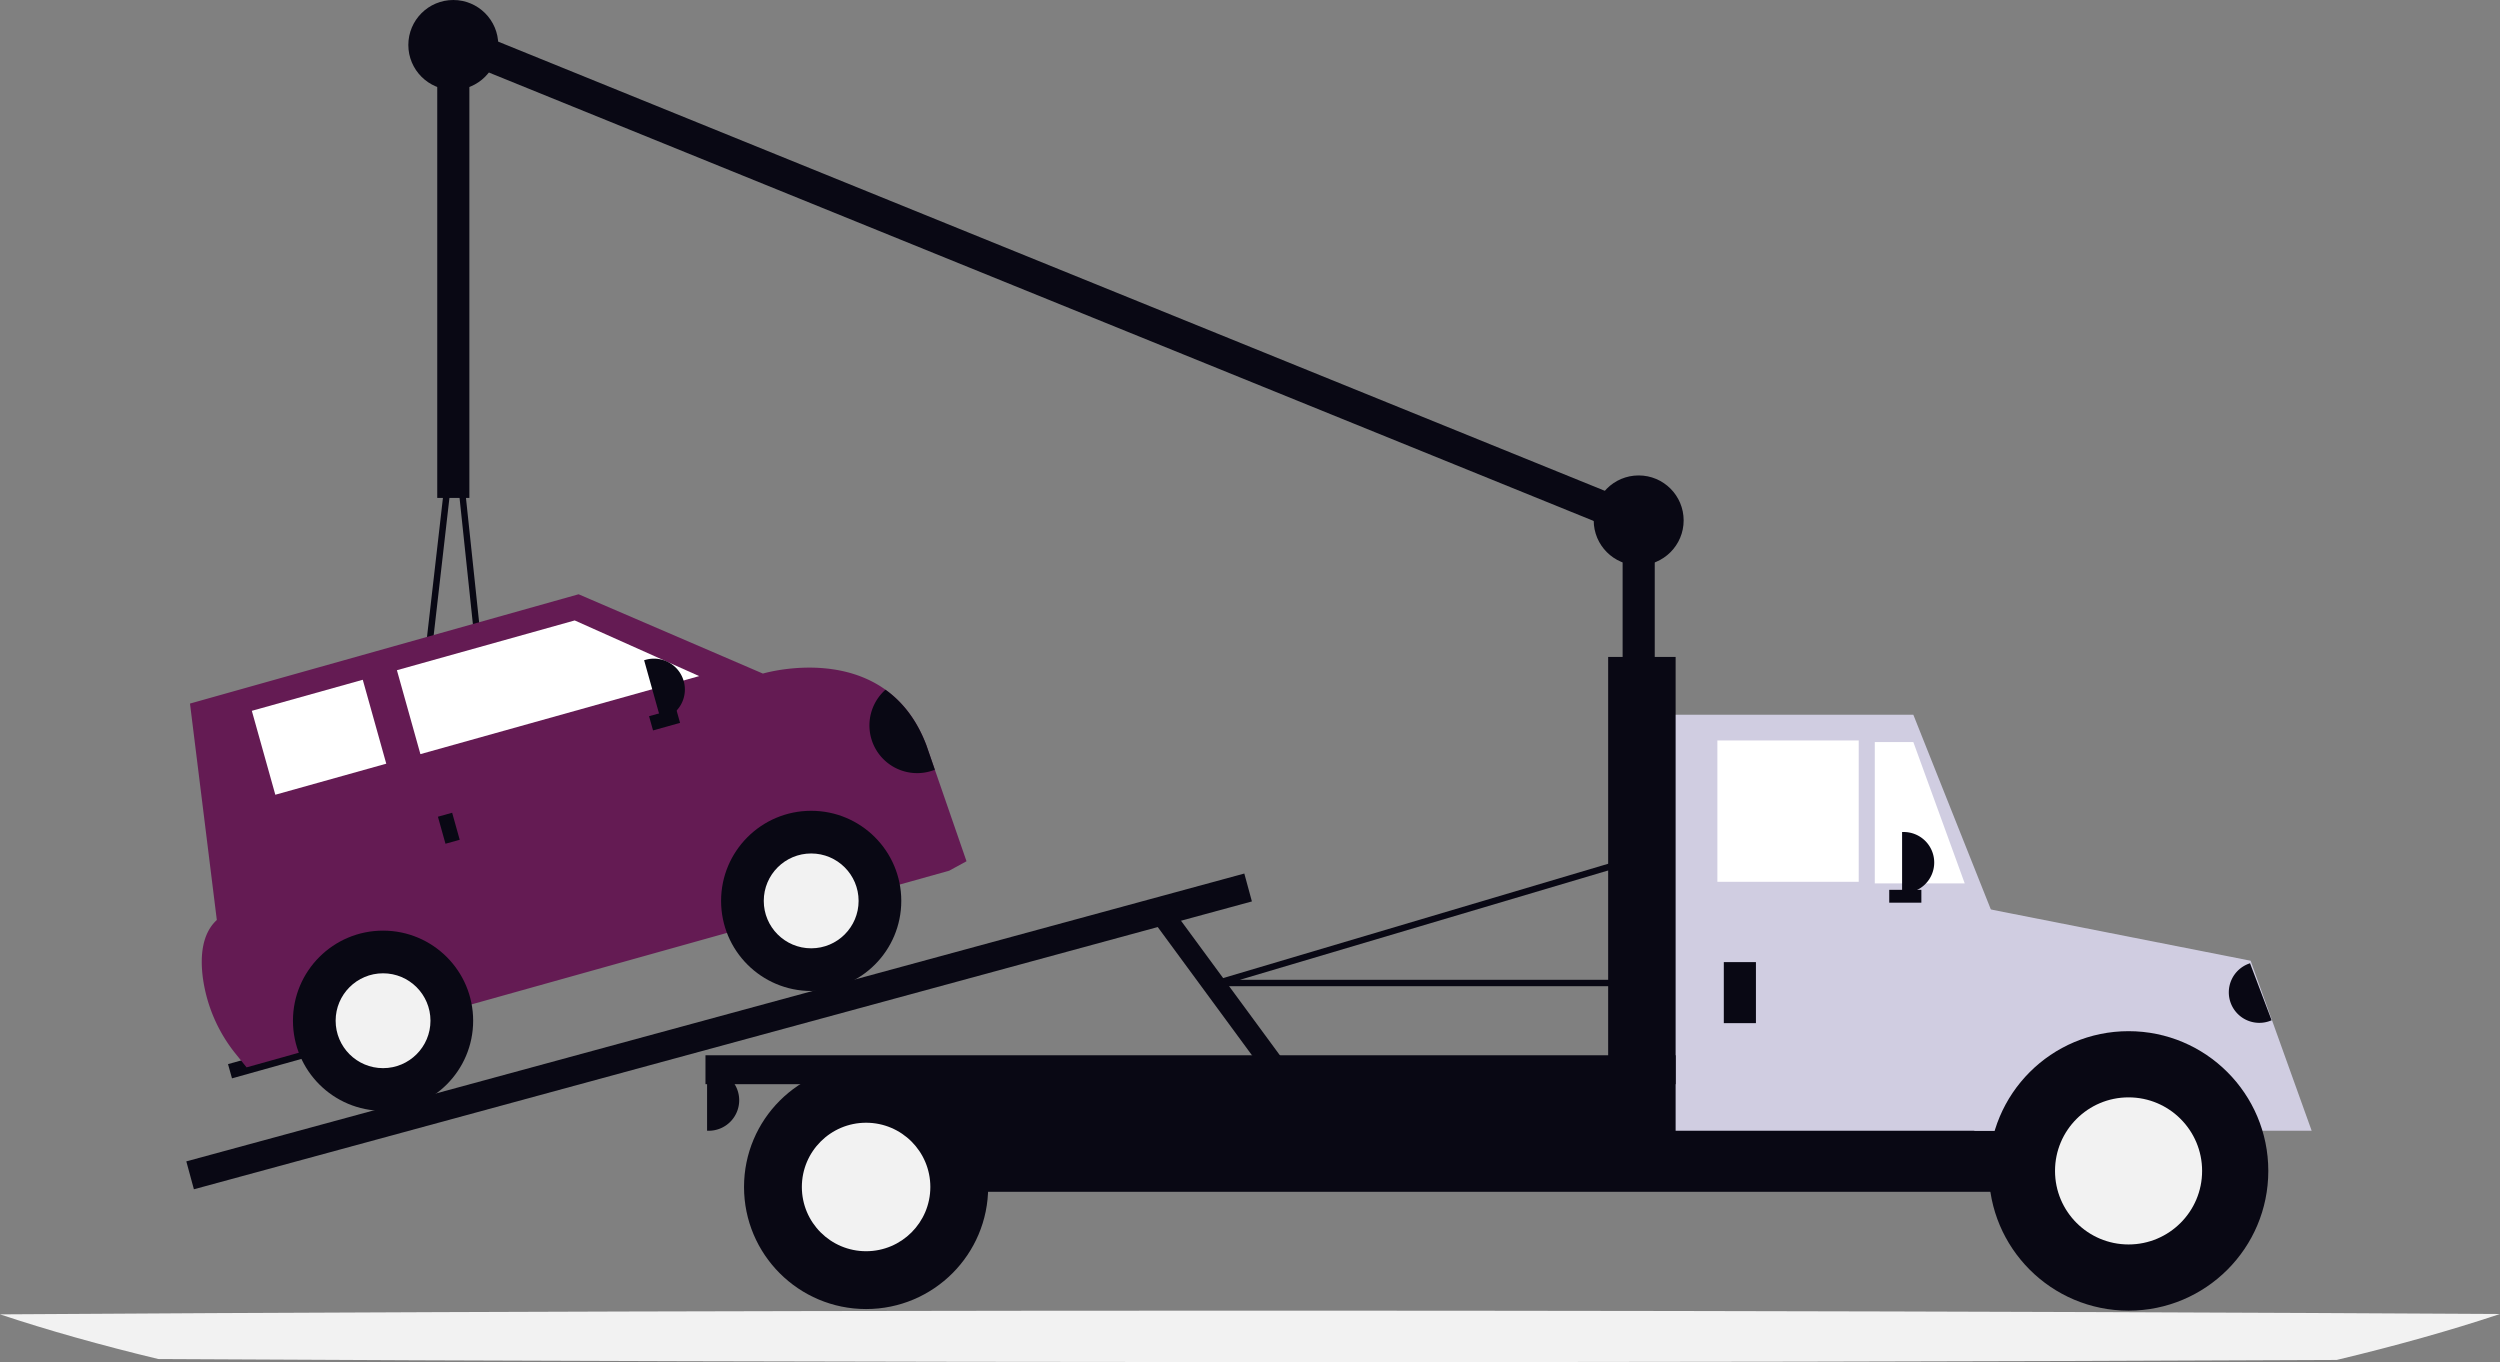 <svg xmlns="http://www.w3.org/2000/svg" width="805.107" height="438.659" viewBox="0 0 805.107 438.659" xmlns:xlink="http://www.w3.org/1999/xlink" role="img" artist="Katerina Limpitsouni" source="https://undraw.co/">
  <rect x="0" y="0" width="805.107" height="438.659" fill="#808080" stroke="none"/>
  <g id="Group_230" data-name="Group 230" transform="translate(-497 -210.244)">
    <rect id="Rectangle_817" data-name="Rectangle 817" width="10.345" height="73.451" transform="translate(1019.552 375.768)" fill="#090814"/>
    <rect id="Rectangle_818" data-name="Rectangle 818" width="10.345" height="413.159" transform="translate(643.202 229.041) rotate(-67.908)" fill="#090814"/>
    <rect id="Rectangle_819" data-name="Rectangle 819" width="90.004" height="35.174" transform="translate(1131.28 523.705)" fill="#090814"/>
    <rect id="Rectangle_820" data-name="Rectangle 820" width="443.811" height="39.312" transform="translate(769.197 554.74)" fill="#090814"/>
    <path id="Path_3677-1218" data-name="Path 3677" d="M765.756,403.428H659.2V269.458h79.659l26.9,67.568Z" transform="translate(374.318 170.968)" fill="#d0cde1"/>
    <rect id="Rectangle_821" data-name="Rectangle 821" width="45.519" height="45.519" transform="translate(1050.07 448.702)" fill="#fff"/>
    <path id="Path_3678-1219" data-name="Path 3678" d="M766.884,325.271H737.918V279.752h12.415Z" transform="translate(362.844 169.468)" fill="#fff"/>
    <rect id="Rectangle_822" data-name="Rectangle 822" width="10.345" height="19.656" transform="translate(1052.139 520.084)" fill="#090814"/>
    <path id="Path_3679-1220" data-name="Path 3679" d="M748.212,313.661h.517a9.828,9.828,0,0,1,9.828,9.828h0a9.828,9.828,0,0,1-9.828,9.828h-.517Z" transform="translate(361.343 164.525)" fill="#090814"/>
    <path id="Path_3680-1221" data-name="Path 3680" d="M297.7,403.278h.517a9.828,9.828,0,0,1,9.828,9.828h0a9.828,9.828,0,0,1-9.828,9.828H297.7Z" transform="translate(427.009 151.463)" fill="#090814"/>
    <path id="Path_3681-1222" data-name="Path 3681" d="M922.391,585.95c15.765,0,29.945,7.637,39.784,19.8h20.218L962.738,551l-91.555-18.057,2.586,72.81h8.838C892.446,593.587,906.627,585.95,922.391,585.95Z" transform="translate(259.063 -31.357)" fill="#d0cde1"/>
    <circle id="Ellipse_595" data-name="Ellipse 595" cx="45.002" cy="45.002" r="45.002" transform="translate(1137.487 542.326)" fill="#090814"/>
    <circle id="Ellipse_596" data-name="Ellipse 596" cx="23.685" cy="23.685" r="23.685" transform="translate(1158.804 563.643)" fill="#f2f2f2"/>
    <circle id="Ellipse_597" data-name="Ellipse 597" cx="39.312" cy="39.312" r="39.312" transform="translate(736.609 553.189)" fill="#090814"/>
    <circle id="Ellipse_598" data-name="Ellipse 598" cx="20.69" cy="20.69" r="20.69" transform="translate(755.23 571.811)" fill="#f2f2f2"/>
    <rect id="Rectangle_823" data-name="Rectangle 823" width="21.725" height="156.73" transform="translate(1014.896 421.805)" fill="#090814"/>
    <rect id="Rectangle_824" data-name="Rectangle 824" width="312.426" height="9.311" transform="translate(724.195 550.086)" fill="#090814"/>
    <rect id="Rectangle_825" data-name="Rectangle 825" width="353.107" height="9.311" transform="translate(557 584.257) rotate(-15.22)" fill="#090814"/>
    <rect id="Rectangle_826" data-name="Rectangle 826" width="7.242" height="60.528" transform="translate(868.627 507.142) rotate(-36.311)" fill="#090814"/>
    <rect id="Rectangle_827" data-name="Rectangle 827" width="10.345" height="4.138" transform="translate(1105.417 496.808)" fill="#090814"/>
    <path id="Path_3682-1223" data-name="Path 3682" d="M724.355,556.62H588.832a1.034,1.034,0,0,1-.294-2.026l132.419-39.312a1.034,1.034,0,0,1,1.325.91l3.1,39.312a1.035,1.035,0,0,1-1.032,1.116Zm-128.4-2.069H723.236l-2.915-36.922Z" transform="translate(300.37 -28.777)" fill="#090814"/>
    <path id="Path_3683-1224" data-name="Path 3683" d="M312.8,487.02h-.01l-29.7-.28a1.035,1.035,0,0,1-1.018-1.152l15.431-134.641a1.035,1.035,0,0,1,1.028-.917h0a1.035,1.035,0,0,1,1.024.926l14.268,134.921a1.035,1.035,0,0,1-1.029,1.143Zm-28.54-2.338,27.389.258L298.5,360.511Z" transform="translate(344.932 -4.696)" fill="#090814"/>
    <path id="Path_3684-1225" data-name="Path 3684" d="M0,0H.517a9.828,9.828,0,0,1,9.828,9.828h0A9.828,9.828,0,0,1,.517,19.656H0Z" transform="matrix(-0.935, 0.354, -0.354, -0.935, 1228.561, 538.826)" fill="#090814"/>
    <rect id="Rectangle_828" data-name="Rectangle 828" width="29.967" height="4.757" transform="translate(570.431 552.938) rotate(-15.637)" fill="#090814"/>
    <path id="Path_3685-1226" data-name="Path 3685" d="M451.582,501.906l-5.57,3.041L219.73,568.284l-3.36-4.173a49.692,49.692,0,0,1-10.747-24.9c-.854-6.821-.229-14.01,4.529-18.386l-8.642-69.7,125.146-35.2,59.357,25.541s22.736-6.794,39.468,5.194c5.3,3.8,9.993,9.478,13.169,17.86l2.736,7.9Z" transform="translate(356.675 -14.303)" fill="#641B53"/>
    <circle id="Ellipse_599" data-name="Ellipse 599" cx="29.016" cy="29.016" r="29.016" transform="translate(729.221 471.354)" fill="#090814"/>
    <circle id="Ellipse_600" data-name="Ellipse 600" cx="15.271" cy="15.271" r="15.271" transform="translate(742.965 485.099)" fill="#f2f2f2"/>
    <circle id="Ellipse_601" data-name="Ellipse 601" cx="29.016" cy="29.016" r="29.016" transform="translate(591.345 509.946)" fill="#090814"/>
    <circle id="Ellipse_602" data-name="Ellipse 602" cx="15.271" cy="15.271" r="15.271" transform="translate(605.089 523.69)" fill="#f2f2f2"/>
    <path id="Path_3686-1227" data-name="Path 3686" d="M278.114,251.826l-89.781,25.13-7.564-27.026L238.027,233.9Z" transform="translate(444.054 176.15)" fill="#fff"/>
    <rect id="Rectangle_829" data-name="Rectangle 829" width="37.102" height="28.064" transform="translate(578.1 439.159) rotate(-15.637)" fill="#fff"/>
    <rect id="Rectangle_830" data-name="Rectangle 830" width="4.757" height="9.038" transform="translate(638.028 473.262) rotate(-15.637)" fill="#090814"/>
    <rect id="Rectangle_831" data-name="Rectangle 831" width="4.757" height="9.038" transform="translate(714.726 438.455) rotate(74.363)" fill="#090814"/>
    <path id="Path_3687-1228" data-name="Path 3687" d="M0,0H.523a9.941,9.941,0,0,1,9.941,9.941h0A9.941,9.941,0,0,1,.523,19.883H0Z" transform="translate(704.435 422.865) rotate(-15.637)" fill="#090814"/>
    <path id="Path_3688-1229" data-name="Path 3688" d="M478.72,477.676a15.366,15.366,0,0,1-15.9-25.763c5.3,3.8,9.993,9.478,13.169,17.86Z" transform="translate(319.341 -19.547)" fill="#090814"/>
    <rect id="Rectangle_832" data-name="Rectangle 832" width="10.345" height="151.041" transform="translate(637.812 219.555)" fill="#090814"/>
    <circle id="Ellipse_603" data-name="Ellipse 603" cx="14.483" cy="14.483" r="14.483" transform="translate(628.501 210.244)" fill="#090814"/>
    <circle id="Ellipse_604" data-name="Ellipse 604" cx="14.483" cy="14.483" r="14.483" transform="translate(1010.241 363.354)" fill="#090814"/>
    <path id="Path_3689-1230" data-name="Path 3689" d="M866.427,511.523c-15.838,5.276-33.439,10.228-52.586,14.8-220.654,1.034-486.557.905-701.543-.294-18.519-4.459-35.583-9.267-50.978-14.385,44.651-.3,92.075-.533,141.261-.717q29.2-.116,59.2-.2,29.755-.077,60.092-.14h.015C505.477,510.232,701.852,510.559,866.427,511.523Z" transform="translate(435.68 121.882)" fill="#f2f2f2"/>
  </g>
</svg>